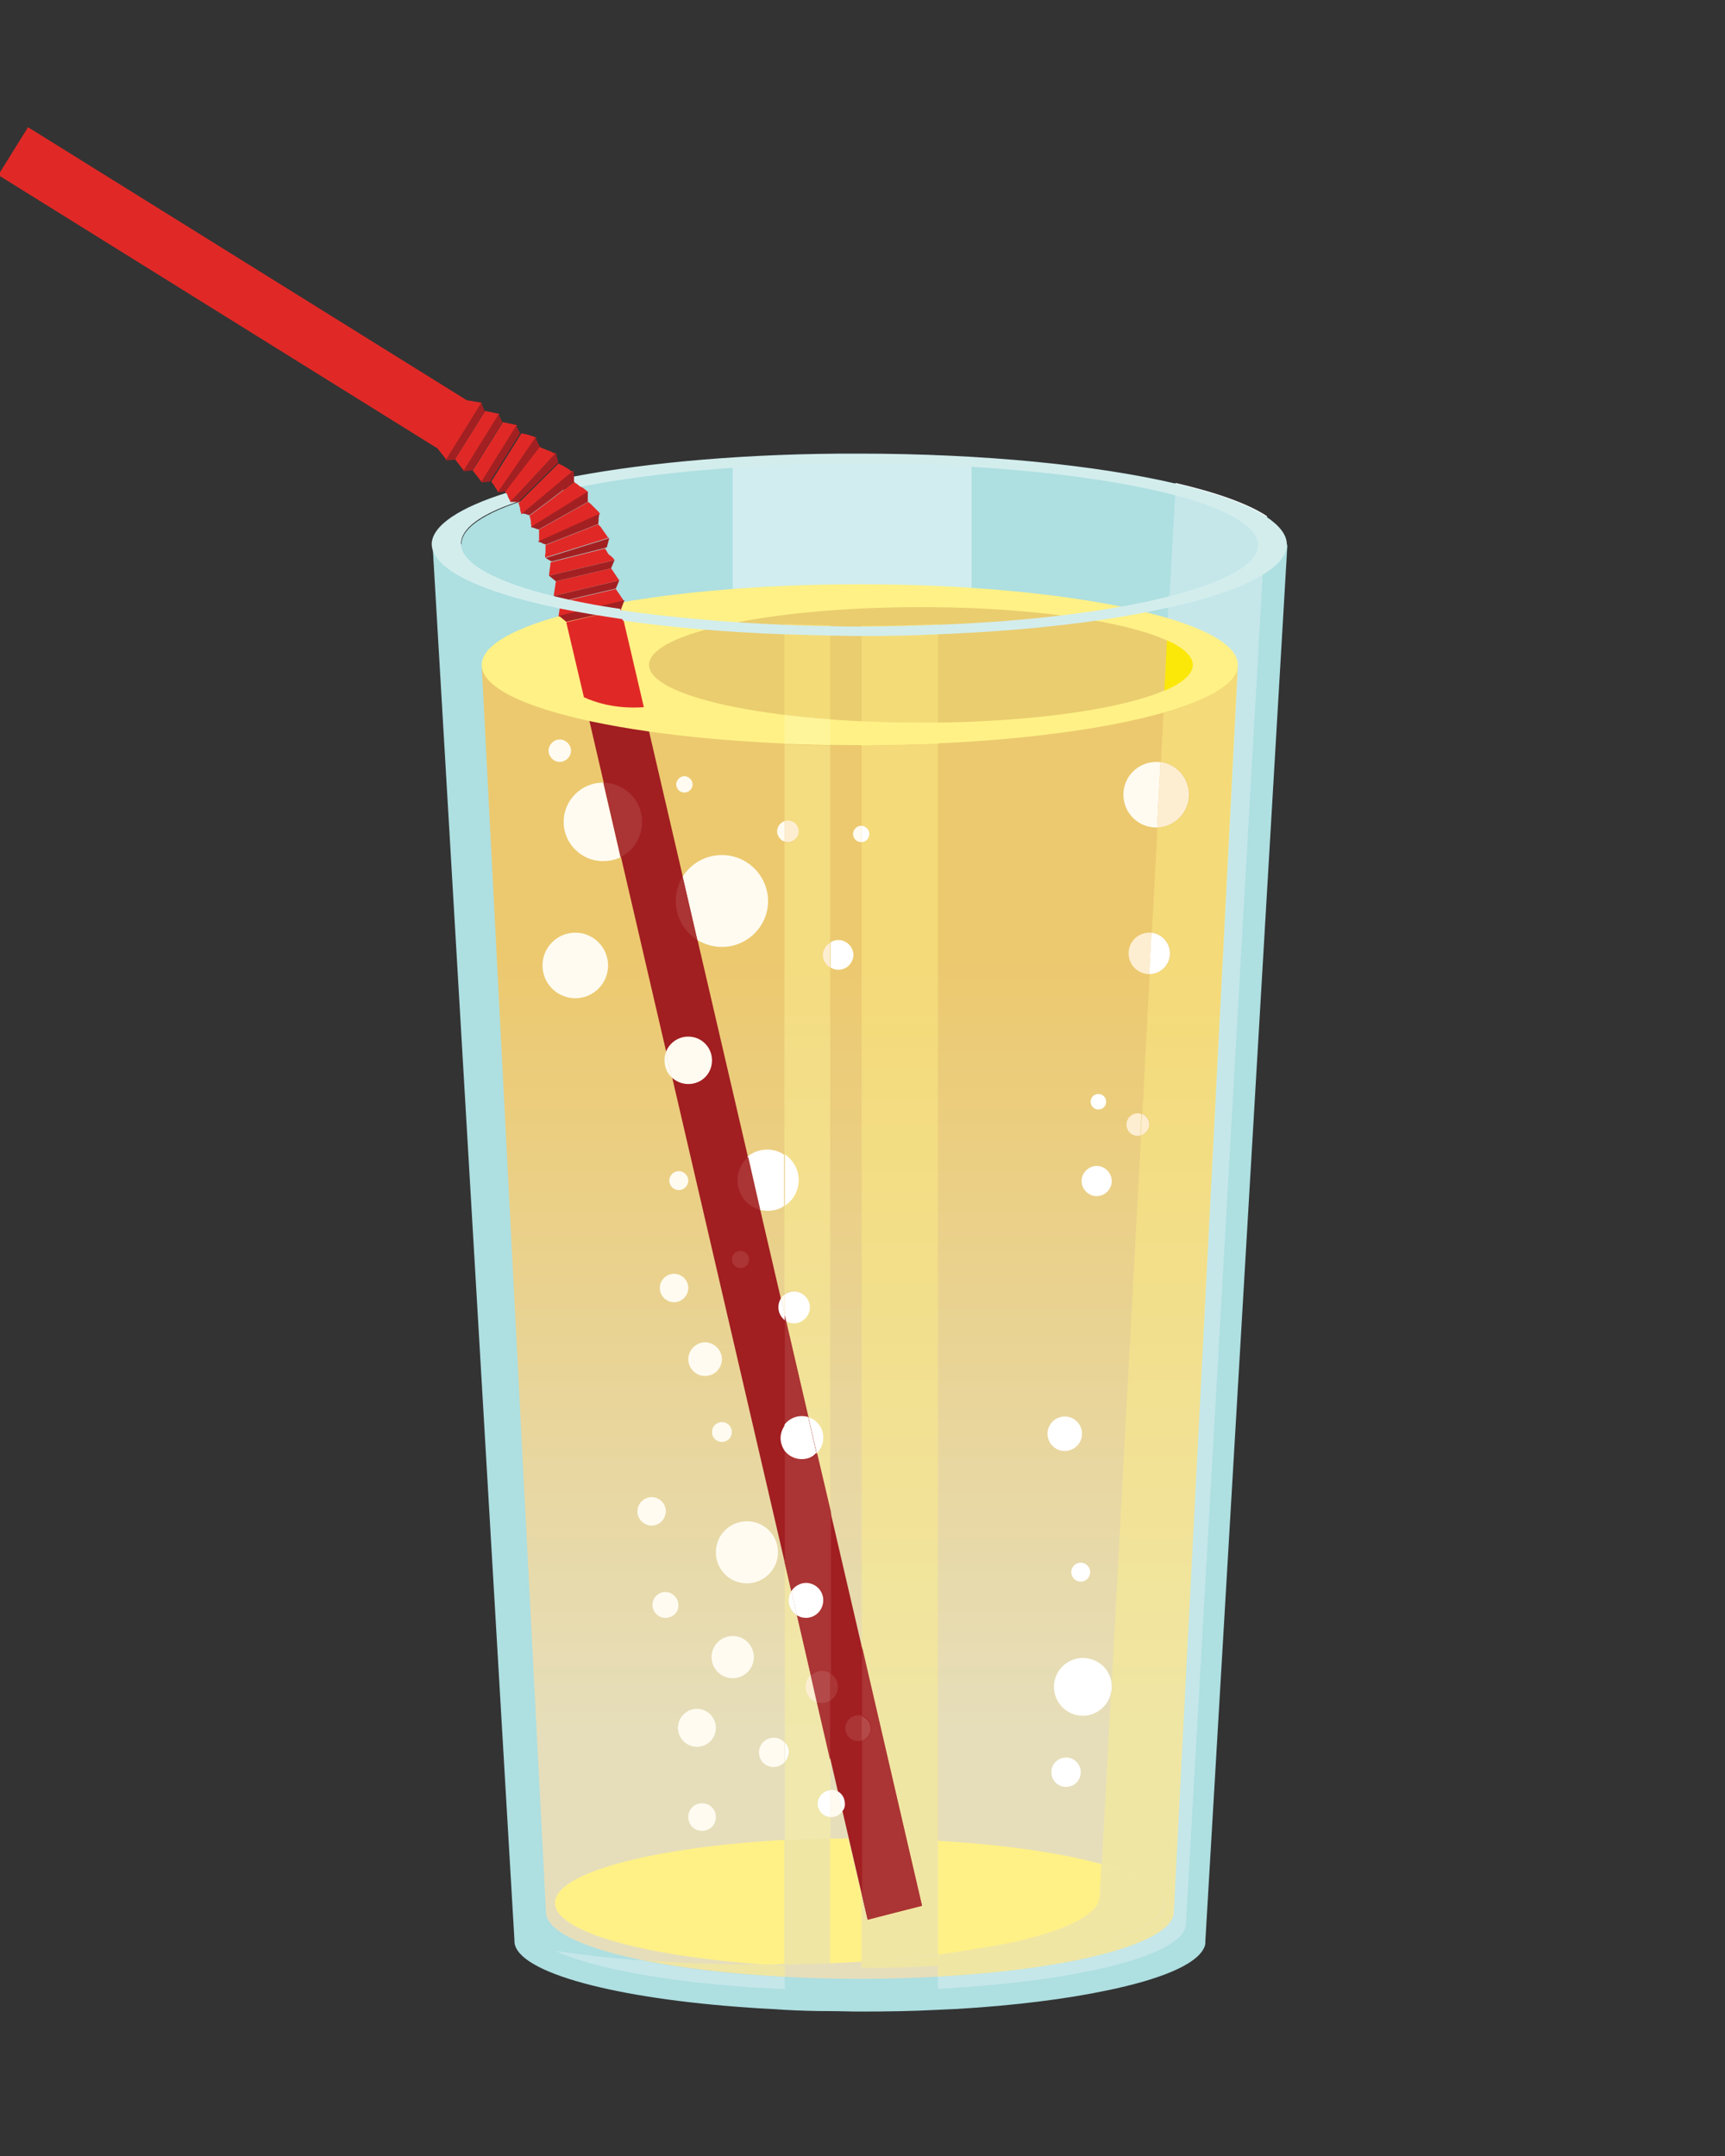 <?xml version="1.0" encoding="utf-8"?>
<!-- Generator: Adobe Illustrator 24.0.1, SVG Export Plug-In . SVG Version: 6.00 Build 0)  -->
<svg version="1.1" id="Layer_1" xmlns="http://www.w3.org/2000/svg" xmlns:xlink="http://www.w3.org/1999/xlink" x="0px" y="0px"
	 viewBox="0 0 400 500" style="enable-background:new 0 0 400 500;" xml:space="preserve">
<rect x="0" y="0" width="400" height="500" fill="#333333" stroke="none"/>
<style type="text/css">
	.st0{fill:#AEDFE1;}
	.st1{fill:url(#SVGID_1_);}
	.st2{fill:#FFF186;}
	.st3{fill:#D2EDEF;}
	.st4{fill:#A11E21;}
	.st5{fill:#EACD6F;}
	.st6{fill:#E02926;}
	.st7{fill:#A32022;}
	.st8{fill:#D3EDED;}
	.st9{fill:#FFFBF1;}
	.st10{fill:#AB3434;}
	.st11{fill:#FFFFFF;}
	.st12{fill:#FDEED1;}
	.st13{fill:#C5E7EA;}
	.st14{opacity:0.42;fill:#FFF186;enable-background:new    ;}
	.st15{fill:#FBE808;}
	.st16{fill:#FEEDCF;}
	.st17{fill:#B44949;}
	.st18{opacity:0.42;fill:#FEF59A;enable-background:new    ;}
	.st19{fill:#FEF59A;}
</style>
<g>
	<path class="st0" d="M100.3,126.2l19,323.9l0,0c0,0.1,0,0.3,0,0.4l0,0c0.8,7,23.4,13,54.5,15.1c2.6,0.2,5.4,0.3,8.1,0.5
		c3.5,0.2,7,0.3,10.6,0.3c2.3,0,4.5,0.1,6.9,0.1c0.1,0,0.3,0,0.4,0c6.1,0,12-0.1,17.7-0.4c1.5-0.1,2.9-0.1,4.4-0.2
		c13.4-0.8,25.3-2.3,34.8-4.3c12.1-2.5,20.2-5.8,22.3-9.5c0.3-0.5,0.5-1,0.5-1.5l0,0c0-0.1,0-0.2,0-0.4l19-323.4v-0.5L100.3,126.2"
		/>
	
		<linearGradient id="SVGID_1_" gradientUnits="userSpaceOnUse" x1="199.35" y1="700.705" x2="199.35" y2="879.324" gradientTransform="matrix(1 0 0 1 0 -478)">
		<stop  offset="0" style="stop-color:#ECC96F"/>
		<stop  offset="1" style="stop-color:#E6DEBA"/>
	</linearGradient>
	<path class="st1" d="M287.1,154.2l-14.9,289.2c0,8.5-32.6,15.5-72.8,15.5s-72.8-6.9-72.8-15.5l-14.9-289.2L287.1,154.2"/>
	<path class="st2" d="M177.3,455.6c-28.2-2-48.6-7.6-48.6-14.3c0-7,22.6-12.9,53.2-14.6v28.8C180.4,455.6,178.9,455.6,177.3,455.6
		 M192.5,455.3v-28.9c1.4,0,2.8,0,4.2-0.1l3.1,13.3v15.3c-0.4,0-0.9,0.1-1.3,0.1C196.6,455.1,194.6,455.2,192.5,455.3 M217.5,453.3
		v-26.4c15.3,0.9,28.6,2.8,37.9,5.4l-0.4,7.4c0,0.1,0,0.2,0,0.4l0,0l0,0c-0.1,0.5-0.2,1-0.5,1.5c-2.1,3.6-10,6.9-21.9,9.3
		C228.1,451.7,223,452.6,217.5,453.3"/>
	<path class="st0" d="M107,126.2c0,8.3,26.3,15.4,62.9,17.9c9.3,0.6,19.2,1,29.5,1c9,0,17.7-0.3,25.9-0.8
		c15.4-0.9,29.2-2.6,40.1-4.9c13.9-2.9,23.3-6.7,25.7-11c0.4-0.7,0.6-1.5,0.6-2.2s-0.2-1.5-0.6-2.2c-2.4-4.3-11.8-8.1-25.7-11
		c-10.9-2.3-24.7-4-40.1-4.9c-8.2-0.5-16.9-0.8-25.9-0.8c-10.3,0-20.2,0.3-29.5,1C133.3,110.8,107,117.9,107,126.2"/>
	<path class="st3" d="M169.9,136.6v-28.3c9.3-0.6,19.2-1,29.5-1c9,0,17.7,0.3,25.9,0.8v28.3c-8.2-0.5-16.9-0.8-25.9-0.8
		C189,135.5,179.1,135.9,169.9,136.6"/>
	<path class="st4" d="M149.2,164l64.6,278l-12.6,3.2l-65.8-283.5C141,164.4,146.7,164.2,149.2,164"/>
	<path class="st2" d="M111.7,154.2c0,10.3,39.3,18.6,87.7,18.6s87.7-8.4,87.7-18.6c0-10.3-39.3-18.7-87.7-18.7
		S111.7,143.9,111.7,154.2"/>
	<path class="st5" d="M150.5,154.2c0,7.4,28.2,13.4,63,13.4s63-6,63-13.4s-28.2-13.4-63-13.4S150.5,146.8,150.5,154.2"/>
	<path class="st6" d="M-0.4,40.6l101.7,63.3l6.9-11.1L6.5,29.5L-0.4,40.6"/>
	<path class="st6" d="M144.7,139.4l-7.6,1.8l-7.6,1.8l0.5-3.4l6.4-1.5l6.4-1.5L144.7,139.4"/>
	<path class="st7" d="M144,141.3l-12.7,2.9l-1.7-1.4l7.6-1.8l7.6-1.8L144,141.3"/>
	<path class="st6" d="M143.6,134.6l-7.6,1.8l-7.6,1.8l0.5-3.4l6.4-1.5l6.4-1.5L143.6,134.6"/>
	<path class="st7" d="M142.8,136.5l-6.4,1.5l-6.4,1.5l-1.6-1.3l7.6-1.8l7.6-1.8L142.8,136.5"/>
	<path class="st6" d="M142.5,129.9l-7.6,1.8l-7.6,1.8c0,0,0.1-0.9,0.2-1.7c0-0.2,0.1-0.4,0.1-0.6c0-0.1,0-0.1,0-0.1V131l0,0l0,0l0,0
		c0-0.1,0-0.1,0-0.2c0.1-0.3,0.1-0.4,0.1-0.4l6.3-1.6l6.3-1.6c0,0,0.1,0.2,0.3,0.5c0.1,0.1,0.1,0.2,0.2,0.3l0,0l0,0l0,0
		c0,0,0,0,0,0.1l0.1,0.1c0.1,0.2,0.2,0.3,0.4,0.5C142.1,129.2,142.5,129.9,142.5,129.9"/>
	<path class="st7" d="M141.7,131.8l-6.4,1.5l-6.4,1.5l-1.6-1.3l7.6-1.8l7.6-1.8L141.7,131.8"/>
	<path class="st6" d="M141.2,124.7l-7.4,2.3l-7.4,2.3c0,0,0,0,0-0.1v-0.1c0-0.1,0-0.1,0-0.2c0-0.3,0.1-0.6,0.1-1c0-0.1,0-0.2,0-0.3
		s0-0.2,0-0.3c0-0.2,0-0.3,0-0.5c0-0.1,0-0.3,0-0.3v-0.1l6.1-2.4l6.1-2.4c0,0,0,0.1,0.1,0.1c0.1,0.1,0.2,0.2,0.3,0.3
		s0.3,0.3,0.4,0.5c0.1,0.1,0.1,0.2,0.2,0.3s0.1,0.2,0.2,0.3c0.3,0.4,0.6,0.8,0.8,1.1c0.1,0.1,0.1,0.2,0.1,0.2s0.1,0.1,0.1,0.2
		C141.2,124.7,141.2,124.7,141.2,124.7"/>
	<path class="st7" d="M140.6,127l-6.3,1.6l-6.3,1.6c0,0,0,0-0.1,0c0,0-0.1-0.1-0.2-0.1c-0.2-0.1-0.3-0.2-0.5-0.3s-0.4-0.2-0.5-0.3
		c-0.2-0.1-0.2-0.1-0.2-0.1l7.4-2.3l7.4-2.3c0,0,0,0.1-0.1,0.3c-0.1,0.2-0.1,0.5-0.2,0.8c-0.1,0.3-0.2,0.6-0.2,0.8
		C140.8,126.8,140.6,126.9,140.6,127C140.6,126.9,140.6,127,140.6,127"/>
	<path class="st6" d="M139.2,119.2l-7.1,3.2l-7.1,3.2c0,0,0-0.2,0-0.4c0-0.3,0-0.6,0-1c0-0.1,0-0.2,0-0.3s0-0.2,0-0.3
		c0-0.1,0-0.2,0-0.2v-0.1v-0.1c0-0.3,0-0.4,0-0.4l5.7-3.2l5.7-3.2c0,0,0.2,0.2,0.5,0.4l0.1,0.1l0.1,0.1c0.1,0.1,0.2,0.2,0.2,0.2
		s0.2,0.2,0.3,0.3c0.1,0.1,0.2,0.2,0.3,0.3c0.4,0.4,0.7,0.7,1,1C139,119.1,139.2,119.2,139.2,119.2"/>
	<path class="st7" d="M138.8,121.5l-6.1,2.4l-6.1,2.4c0,0-0.1-0.1-0.3-0.1c-0.1,0-0.2-0.1-0.3-0.1s-0.1-0.1-0.2-0.1
		c-0.1,0-0.1-0.1-0.2-0.1c-0.2-0.1-0.4-0.2-0.6-0.2c-0.1,0-0.1-0.1-0.2-0.1s-0.1,0-0.1,0l7.1-3.2l7.1-3.2c0,0,0,0,0,0.1s0,0.2,0,0.3
		c0,0.2-0.1,0.5-0.1,0.8c0,0.1,0,0.1,0,0.2s0,0.1,0,0.2s0,0.3-0.1,0.4C138.8,121.4,138.8,121.5,138.8,121.5"/>
	<path class="st6" d="M136.4,114.1l-6.6,4.1l-6.6,4.1c0,0,0,0,0-0.1v-0.1V122v-0.1c0-0.1,0-0.3-0.1-0.4c0-0.1,0-0.2,0-0.3
		c0-0.1,0-0.2,0-0.3c0-0.2-0.1-0.3-0.1-0.5s-0.1-0.3-0.1-0.4s-0.1-0.2-0.1-0.3c0-0.1,0-0.1,0-0.1l5.2-3.9l5.2-4c0,0,0.1,0,0.1,0.1
		s0.2,0.2,0.4,0.3c0.1,0.1,0.3,0.2,0.5,0.4c0.2,0.1,0.4,0.3,0.6,0.4c0.1,0.1,0.2,0.2,0.3,0.2s0.2,0.2,0.3,0.2
		c0.2,0.2,0.4,0.3,0.5,0.4l0.1,0.1l0.1,0.1c0.1,0.1,0.1,0.1,0.1,0.1C136.3,114,136.4,114.1,136.4,114.1"/>
	<path class="st7" d="M136.3,116.4l-5.7,3.2l-5.7,3.2c0,0-0.1,0-0.3-0.1s-0.4-0.1-0.6-0.2c-0.1,0-0.2-0.1-0.3-0.1s-0.2-0.1-0.3-0.1
		c-0.2,0-0.3-0.1-0.3-0.1l6.6-4.1l6.6-4.1c0,0,0,0.2,0,0.4c0,0.1,0,0.2,0,0.4c0,0.1,0,0.3,0,0.4c0,0.3,0,0.6,0,0.8
		C136.3,116.3,136.3,116.4,136.3,116.4"/>
	<path class="st6" d="M132.9,109.3l-6,5l-6,5c0,0,0-0.2-0.1-0.4c0-0.1,0-0.1-0.1-0.2v-0.1v-0.1c-0.1-0.2-0.1-0.3-0.1-0.5v-0.1v-0.1
		c0-0.1-0.1-0.2-0.1-0.3c-0.1-0.2-0.1-0.3-0.1-0.4c-0.1-0.3-0.2-0.4-0.2-0.4l9.3-9.2c0,0,0.2,0.1,0.6,0.3c0.2,0.1,0.4,0.2,0.6,0.3
		c0.1,0.1,0.2,0.1,0.3,0.2c0.1,0,0.1,0.1,0.2,0.1s0.1,0.1,0.2,0.1c0.2,0.1,0.4,0.3,0.6,0.4c0.1,0,0.1,0.1,0.1,0.1l0.1,0.1
		c0.1,0.1,0.2,0.1,0.3,0.2C132.7,109.2,132.9,109.3,132.9,109.3"/>
	<path class="st7" d="M133.2,111.6l-5.2,4l-5.2,3.9c0,0-0.1,0-0.3-0.1c-0.1,0-0.2,0-0.3-0.1c-0.1,0-0.2,0-0.3-0.1
		c-0.2,0-0.4-0.1-0.6-0.1c-0.1,0-0.2,0-0.2,0c-0.1,0-0.1,0-0.1,0l6-5l6-5c0,0,0,0,0,0.1s0,0.2,0,0.3c0,0.2,0.1,0.5,0.1,0.8
		c0,0.1,0,0.3,0,0.4s0,0.3,0,0.4C133.2,111.5,133.2,111.6,133.2,111.6"/>
	<path class="st6" d="M128.9,105.1l-5.3,5.7l-5.3,5.7c0,0,0,0,0-0.1s-0.1-0.2-0.1-0.3c-0.1-0.1-0.1-0.3-0.2-0.4
		c0-0.1-0.1-0.2-0.1-0.2c0-0.1-0.1-0.2-0.1-0.2c-0.1-0.2-0.2-0.3-0.2-0.5s-0.1-0.3-0.2-0.4c-0.1-0.1-0.1-0.2-0.2-0.3
		C117,114,117,114,117,114l4-5.2l4-5.2c0,0,0.1,0,0.2,0.1c0.1,0,0.3,0.1,0.4,0.2c0.2,0.1,0.4,0.1,0.6,0.2s0.4,0.2,0.7,0.3
		c0.1,0.1,0.2,0.1,0.3,0.1c0.1,0.1,0.2,0.1,0.3,0.1c0.2,0.1,0.4,0.2,0.6,0.3c0.2,0.1,0.3,0.2,0.4,0.2
		C128.8,105,128.9,105.1,128.9,105.1"/>
	<path class="st7" d="M129.4,107.3l-9.3,9.2c0,0-0.1,0-0.3,0s-0.4,0-0.6,0c-0.2,0-0.4,0-0.6,0s-0.3,0-0.3,0l5.3-5.7l5.3-5.7
		c0,0,0,0.1,0.1,0.3c0.1,0.2,0.1,0.5,0.2,0.8c0.1,0.3,0.1,0.6,0.2,0.8C129.4,107.2,129.4,107.3,129.4,107.3"/>
	<path class="st6" d="M124.3,101.4l-4.4,6.4l-4.4,6.4l0,0v-0.1c0-0.1-0.1-0.2-0.2-0.3c-0.1-0.1-0.1-0.3-0.2-0.4s-0.2-0.3-0.3-0.4
		l-0.1-0.1c0,0,0,0,0-0.1l0,0l0,0c-0.1-0.1-0.1-0.2-0.2-0.3c-0.1-0.2-0.2-0.3-0.3-0.4c-0.2-0.3-0.3-0.4-0.3-0.4l3.5-5.6l3.5-5.6
		c0,0,0.2,0,0.5,0.1c0.2,0,0.3,0.1,0.5,0.1c0.1,0,0.2,0,0.3,0.1l0,0h0.1h0.1c0.1,0,0.1,0,0.2,0.1c0.2,0.1,0.5,0.1,0.7,0.2
		s0.4,0.1,0.6,0.2S124.2,101.4,124.3,101.4C124.2,101.3,124.2,101.4,124.3,101.4L124.3,101.4"/>
	<path class="st7" d="M125.2,103.6l-4,5.2l-4,5.2c0,0-0.5,0-0.9,0.1s-0.9,0.1-0.9,0.1l4.4-6.4l4.4-6.4c0,0,0.2,0.5,0.4,1.1
		C124.9,103,125.2,103.6,125.2,103.6"/>
	<path class="st6" d="M119.9,98.6l-4.1,6.6l-4.1,6.6l-2.1-2.7l3.5-5.6l3.5-5.6L119.9,98.6"/>
	<path class="st7" d="M120.6,100.5l-3.5,5.6l-3.5,5.6l-2.1,0.2l4.1-6.6l4.1-6.6L120.6,100.5"/>
	<path class="st6" d="M115.8,96l-4.1,6.6l-4.1,6.6l-2.1-2.7l3.5-5.6l3.5-5.6L115.8,96"/>
	<path class="st7" d="M116.5,97.9l-3.5,5.6l-3.5,5.6l-2.1,0.2l4.1-6.6l4.1-6.6L116.5,97.9"/>
	<path class="st6" d="M111.7,93.4l-4.1,6.6l-4.1,6.6l-2.2-2.8l3.4-5.5l3.4-5.5L111.7,93.4"/>
	<path class="st7" d="M112.4,95.4l-3.5,5.6l-3.5,5.6l-2.1,0.2l4.1-6.6l4.2-6.8L112.4,95.4"/>
	<path class="st6" d="M144,141.3l5.3,22.7c-2.5,0.2-8.2,0.3-13.9-2.3l-4.1-17.4L144,141.3"/>
	<path class="st8" d="M117.4,114.3c0.1,0.1,0.1,0.3,0.2,0.4s0.1,0.3,0.2,0.5c0,0.1,0.1,0.2,0.1,0.2c0,0.1,0.1,0.2,0.1,0.2
		c0.1,0.2,0.1,0.3,0.2,0.4c0.1,0.1,0.1,0.2,0.1,0.3c0,0.1,0,0.1,0,0.1s0.1,0,0.3,0s0.4,0,0.6,0s0.4,0,0.6,0c0.1,0,0.1,0,0.1,0
		c-8.3,2.8-13,6.1-13,9.7c0,4.6,8.2,8.9,21.7,12.2c4.5,1.1,9.6,2.1,15.2,2.9l0,0l0.6,2.4c-5.3-0.8-10.2-1.6-14.7-2.5
		c-18.3-3.8-29.6-9.1-29.6-15C100.3,121.8,106.6,117.7,117.4,114.3"/>
	<path class="st9" d="M199.7,195.3c-1.1,0-1.9-0.9-1.9-1.9s0.9-1.9,1.9-1.9h0.1v3.8C199.8,195.3,199.8,195.3,199.7,195.3"/>
	<path class="st9" d="M167.4,219.6c-2.1,0-4-0.6-5.7-1.6l-3.4-14.7c1.9-3,5.2-5,9.1-5c5.9,0,10.7,4.8,10.7,10.7
		C178.1,214.8,173.3,219.6,167.4,219.6"/>
	<path class="st10" d="M161.7,218c-3-1.9-5-5.2-5-9.1c0-2.1,0.6-4,1.6-5.6L161.7,218"/>
	<path class="st11" d="M194.4,224.9c-0.7,0-1.3-0.2-1.8-0.5v-5.9c0.5-0.3,1.1-0.5,1.8-0.5c1.9,0,3.5,1.6,3.5,3.5
		C197.8,223.4,196.3,224.9,194.4,224.9"/>
	<path class="st9" d="M182,195.2c-1-0.3-1.8-1.3-1.8-2.4c0-1.1,0.8-2.1,1.8-2.4V195.2"/>
	<path class="st9" d="M139.8,199.7c-5,0-9.1-4.1-9.1-9.1s4.1-9.1,9.1-9.1h0.1l4,17.3C142.7,199.4,141.3,199.7,139.8,199.7"/>
	<path class="st10" d="M143.9,198.8l-4-17.3c5,0.1,9,4.1,9,9.1C148.9,194.2,146.9,197.3,143.9,198.8"/>
	<path class="st9" d="M155.8,249.9c-1.1-1-1.7-2.4-1.7-4c0-0.7,0.1-1.3,0.3-1.9L155.8,249.9"/>
	<path class="st9" d="M159.6,251.4c-1.5,0-2.8-0.6-3.8-1.5l-1.4-5.9c0.8-2.1,2.8-3.6,5.2-3.6c3.1,0,5.5,2.5,5.5,5.5
		C165.1,249,162.7,251.4,159.6,251.4"/>
	<path class="st11" d="M178,280.8c-0.6,0-1.2-0.1-1.8-0.2l-2.9-12.3c1.2-1.1,2.9-1.7,4.6-1.7c1.4,0,2.8,0.4,3.9,1.2v11.9
		C180.8,280.4,179.5,280.8,178,280.8"/>
	<path class="st10" d="M176.3,280.6c-3.1-0.8-5.3-3.6-5.3-6.9c0-2.1,1-4.1,2.5-5.4L176.3,280.6"/>
	<path class="st9" d="M156.3,302c-1.8,0-3.3-1.5-3.3-3.3s1.5-3.3,3.3-3.3s3.3,1.5,3.3,3.3S158.1,302,156.3,302"/>
	<path class="st9" d="M163.5,319.1c-2.2,0-3.9-1.8-3.9-3.9c0-2.1,1.8-3.9,3.9-3.9s3.9,1.8,3.9,3.9S165.7,319.1,163.5,319.1"/>
	<path class="st9" d="M182,305l-0.9-3.9c0.2-0.4,0.6-0.7,0.9-0.9V305"/>
	<path class="st11" d="M182,306.2c-0.9-0.7-1.5-1.8-1.5-3c0-0.8,0.2-1.5,0.6-2.1l0.9,3.9V306.2"/>
	<path class="st10" d="M171.7,294.1c-1.1,0-2-0.9-2-2c0-1.1,0.9-2,2-2s2,0.9,2,2C173.7,293.2,172.8,294.1,171.7,294.1"/>
	<path class="st9" d="M157.4,276c-1.2,0-2.2-1-2.2-2.2s1-2.2,2.2-2.2s2.2,1,2.2,2.2S158.6,276,157.4,276"/>
	<path class="st11" d="M182,336.5c-0.6-0.8-1-1.9-1-3c0-1.1,0.4-2.1,1-3V336.5"/>
	<path class="st9" d="M167.4,334.4c-1.3,0-2.3-1-2.3-2.3s1-2.3,2.3-2.3s2.3,1,2.3,2.3S168.7,334.4,167.4,334.4"/>
	<path class="st9" d="M173.2,367.2c-4,0-7.2-3.2-7.2-7.2s3.2-7.2,7.2-7.2s7.2,3.2,7.2,7.2C180.4,363.9,177.2,367.2,173.2,367.2"/>
	<path class="st9" d="M169.9,389.2c-2.7,0-4.9-2.2-4.9-4.9c0-2.7,2.2-4.9,4.9-4.9s4.9,2.2,4.9,4.9
		C174.8,387,172.6,389.2,169.9,389.2"/>
	<path class="st9" d="M154.3,375.2c-1.7,0-3-1.4-3-3c0-1.7,1.4-3,3-3s3,1.4,3,3C157.4,373.9,156,375.2,154.3,375.2"/>
	<path class="st9" d="M151.1,353.8c-1.8,0-3.3-1.5-3.3-3.3s1.5-3.3,3.3-3.3s3.3,1.5,3.3,3.3C154.3,352.4,152.9,353.8,151.1,353.8"/>
	<path class="st10" d="M199,403.8c-1.6,0-3-1.3-3-3c0-1.6,1.3-3,3-3c0.3,0,0.6,0,0.9,0.1v5.7C199.6,403.8,199.3,403.8,199,403.8"/>
	<path class="st9" d="M179.4,409.8c-1.9,0-3.4-1.5-3.4-3.4c0-1.9,1.5-3.4,3.4-3.4c1,0,1.9,0.4,2.5,1.1v4.6
		C181.3,409.3,180.4,409.8,179.4,409.8"/>
	<path class="st9" d="M161.6,405.1c-2.4,0-4.4-2-4.4-4.4c0-2.4,2-4.4,4.4-4.4s4.4,2,4.4,4.4C166,403.1,164.1,405.1,161.6,405.1"/>
	<path class="st9" d="M162.8,424.6c-1.8,0-3.2-1.4-3.2-3.2s1.4-3.2,3.2-3.2s3.2,1.4,3.2,3.2C166,423.2,164.6,424.6,162.8,424.6"/>
	<path class="st9" d="M192.8,421.4c-0.1,0-0.2,0-0.3,0v-6.3c0.1,0,0.2,0,0.3,0c0.5,0,1,0.1,1.4,0.3l1.1,4.7
		C194.7,420.9,193.8,421.4,192.8,421.4"/>
	<path class="st11" d="M195.3,420.1l-1.1-4.7c1,0.5,1.7,1.6,1.7,2.8C196,419,195.7,419.6,195.3,420.1"/>
	<path class="st10" d="M192.5,394.4V388c1.1,0.7,1.8,1.9,1.8,3.2S193.6,393.8,192.5,394.4"/>
	<path class="st9" d="M158.7,183.8c-1.1,0-1.9-0.9-1.9-1.9s0.9-1.9,1.9-1.9s1.9,0.9,1.9,1.9S159.8,183.8,158.7,183.8"/>
	<path class="st9" d="M129.8,176.7c-1.4,0-2.6-1.2-2.6-2.6c0-1.4,1.2-2.6,2.6-2.6s2.6,1.2,2.6,2.6S131.2,176.7,129.8,176.7"/>
	<path class="st9" d="M133.4,231.5c-4.2,0-7.6-3.4-7.6-7.6s3.4-7.6,7.6-7.6s7.6,3.4,7.6,7.6S137.6,231.5,133.4,231.5"/>
	<path class="st9" d="M268.1,191.9c-4.2,0-7.6-3.4-7.6-7.6c0-4.2,3.4-7.6,7.6-7.6c0.4,0,0.7,0,1,0.1l-0.8,15.2
		C268.2,191.9,268.2,191.9,268.1,191.9"/>
	<path class="st12" d="M266.5,225.9c-2.6,0-4.8-2.1-4.8-4.8c0-2.6,2.1-4.8,4.8-4.8c0.2,0,0.3,0,0.5,0L266.5,225.9L266.5,225.9"/>
	<path class="st12" d="M263.8,263.4c-1.5,0-2.6-1.2-2.6-2.6c0-1.4,1.2-2.6,2.6-2.6c0.3,0,0.6,0.1,0.9,0.2l-0.3,5
		C264.3,263.3,264.1,263.4,263.8,263.4"/>
	<path class="st11" d="M254.3,277.4c-1.9,0-3.5-1.6-3.5-3.5c0-1.9,1.6-3.5,3.5-3.5s3.5,1.6,3.5,3.5
		C257.8,275.8,256.2,277.4,254.3,277.4"/>
	<path class="st11" d="M254.7,257.3c-1,0-1.8-0.8-1.8-1.8c0-1,0.8-1.8,1.8-1.8s1.8,0.8,1.8,1.8C256.5,256.5,255.7,257.3,254.7,257.3
		"/>
	<path class="st11" d="M246.9,336.5c-2.2,0-4-1.8-4-4s1.8-4,4-4s4,1.8,4,4S249.1,336.5,246.9,336.5"/>
	<path class="st11" d="M250.6,366.8c-1.2,0-2.2-1-2.2-2.2s1-2.2,2.2-2.2s2.2,1,2.2,2.2S251.8,366.8,250.6,366.8"/>
	<path class="st11" d="M251.1,397.9c-3.7,0-6.7-3-6.7-6.7s3-6.7,6.7-6.7c3.3,0,6.1,2.4,6.6,5.5l-0.2,3.1
		C256.7,395.8,254.1,397.9,251.1,397.9"/>
	<path class="st11" d="M247.2,414.4c-1.9,0-3.4-1.5-3.4-3.4c0-1.9,1.5-3.4,3.4-3.4s3.4,1.5,3.4,3.4
		C250.6,412.9,249.1,414.4,247.2,414.4"/>
	<path class="st13" d="M182,461.3c-2.6-0.1-5.1-0.3-7.6-0.4c-20.5-1.4-37.1-4.5-45.7-8.5c6.2,1,13,1.7,20.4,2.3
		c9,1.8,20.3,3.2,32.8,3.8L182,461.3"/>
	<path class="st14" d="M182,458.4c-12.5-0.6-23.8-2-32.8-3.8c0.7,0.1,1.5,0.1,2.2,0.2c7.9,0.5,16.3,0.8,25.1,0.8c0.3,0,0.6,0,0.9,0
		c1.5,0.1,3.1,0.2,4.6,0.3V458.4"/>
	<path class="st11" d="M293.4,126.2h-1.6c0-0.8-0.2-1.5-0.6-2.2c-2-3.5-8.7-6.7-18.7-9.3l0,0l0.1-2.7c9.5,2.2,16.8,4.8,21.2,7.7
		L293.4,126.2"/>
	<path class="st13" d="M217.5,461.2v-2.8c31.5-1.7,54.7-7.8,54.7-15L287,154.6c0-0.1,0-0.3,0-0.4c0-4-6-7.8-16.2-10.8l0.1-2.6
		l0.1-2.7c10.7-2.7,17.9-6,20-9.7c0.4-0.7,0.6-1.5,0.6-2.2h1.6l-0.4,7L275,446.1c0,0.1,0,0.2,0,0.3l0,0l0,0c-0.1,0.5-0.2,1-0.5,1.5
		c-2,3.5-9.8,6.7-21.3,9.1c-9,1.9-20.4,3.3-33.2,4.1C219.3,461.1,218.4,461.2,217.5,461.2"/>
	<path class="st14" d="M217.5,458.4v-2.5c30.3-1.7,52.6-7.6,52.6-14.5c0-3.5-5.5-6.6-14.6-9.1l2.1-39.2c0.2-0.6,0.3-1.2,0.3-1.9
		c0-0.4,0-0.8-0.1-1.2l6.8-126.7c1.1-0.3,2-1.3,2-2.6c0-1.1-0.7-2.1-1.7-2.5l1.7-32.3c2.6,0,4.8-2.1,4.8-4.8c0-2.5-1.9-4.5-4.3-4.8
		l1.3-24.4c4.1-0.1,7.4-3.5,7.4-7.6c0-3.9-2.9-7.1-6.6-7.6l0.6-11.4c10.5-3,16.9-6.7,17.3-10.7l-14.9,288.8
		C272.2,450.6,249,456.7,217.5,458.4"/>
	<path class="st14" d="M217.5,455.9v-2.6c5.5-0.7,10.6-1.5,15.1-2.5c11.8-2.5,19.8-5.7,21.9-9.3c0.3-0.5,0.5-1,0.5-1.5l0,0l0,0
		c0-0.1,0-0.2,0-0.4l0.4-7.4c9.2,2.5,14.6,5.7,14.6,9.1C270.1,448.3,247.8,454.2,217.5,455.9"/>
	<path class="st13" d="M271.2,138.1l1.3-23.4c10,2.7,16.7,5.8,18.7,9.3c0.4,0.7,0.6,1.5,0.6,2.2c0,0.7-0.2,1.5-0.6,2.2
		C289.1,132.1,281.9,135.4,271.2,138.1"/>
	<path class="st14" d="M269.7,165.3l0.3-5.2c4.2-1.8,6.6-3.8,6.6-6c0-2-2.1-4-6-5.7l0.3-5.1c10.2,3.1,16.2,6.8,16.2,10.8
		c0,0.1,0,0.3,0,0.4C286.6,158.6,280.3,162.3,269.7,165.3"/>
	<path class="st15" d="M270,160.2l0.6-11.7c3.8,1.7,6,3.7,6,5.7C276.6,156.3,274.2,158.4,270,160.2"/>
	<path class="st12" d="M268.3,191.9l0.8-15.2c3.7,0.5,6.6,3.7,6.6,7.6C275.7,188.4,272.4,191.8,268.3,191.9"/>
	<path class="st11" d="M266.5,225.9l0.5-9.6c2.4,0.3,4.3,2.3,4.3,4.8C271.3,223.8,269.1,225.9,266.5,225.9"/>
	<path class="st16" d="M264.5,263.3l0.3-5c1,0.4,1.7,1.4,1.7,2.5C266.5,261.9,265.6,263,264.5,263.3"/>
	<path class="st11" d="M257.5,393l0.2-3.1c0.1,0.4,0.1,0.8,0.1,1.2C257.8,391.8,257.7,392.4,257.5,393"/>
	<path class="st14" d="M217.5,426.8c-2.4-0.1-4.9-0.2-7.4-0.3L199.8,382V195.3c1-0.1,1.8-0.9,1.8-1.9s-0.8-1.9-1.8-1.9v-18.6
		c6.1,0,12-0.1,17.7-0.4V426.8"/>
	<path class="st14" d="M199.8,454.9v-15.3l1.3,5.6l12.6-3.2l-3.6-15.5c2.5,0.1,4.9,0.2,7.4,0.3v26.4
		C212,453.9,206.1,454.5,199.8,454.9"/>
	<path class="st10" d="M201.2,445.2l-1.3-5.6v-35.9c1.2-0.4,2.1-1.5,2.1-2.9c0-1.4-0.9-2.5-2.1-2.9v-16l10.3,44.5l3.6,15.5
		L201.2,445.2"/>
	<path class="st2" d="M199.8,172.9v-5.6c4.4,0.2,9,0.3,13.7,0.3c1.3,0,2.6,0,4,0v4.9C211.8,172.7,205.9,172.8,199.8,172.9"/>
	<path class="st14" d="M213.5,167.6c-4.7,0-9.3-0.1-13.7-0.3v-22.2c6.1,0,11.9-0.1,17.7-0.4v22.9
		C216.2,167.6,214.9,167.6,213.5,167.6"/>
	<path class="st11" d="M199.8,195.3v-3.8c1,0.1,1.8,0.9,1.8,1.9S200.8,195.3,199.8,195.3"/>
	<path class="st17" d="M199.8,403.7V398c1.2,0.4,2.1,1.5,2.1,2.9C201.9,402.2,201,403.3,199.8,403.7"/>
	<path class="st14" d="M199.8,456.4v-1.5c6.3-0.4,12.2-1,17.7-1.6v2.6C211.9,456.2,205.9,456.4,199.8,456.4"/>
	<path class="st18" d="M182,426.8v-18.1c0.6-0.6,0.9-1.4,0.9-2.3c0-0.9-0.3-1.7-0.9-2.3v-41.5l1.5,6.5c-0.4,0.6-0.6,1.4-0.6,2.2
		c0,1.5,0.8,2.7,1.9,3.4l3.2,13.9c-0.7,0.7-1.1,1.6-1.1,2.7c0,1.7,1.1,3.1,2.6,3.6l3.1,13.4v6.9c-1.6,0.1-2.9,1.5-2.9,3.1
		c0,1.6,1.3,3,2.9,3.1v5C188.9,426.5,185.4,426.6,182,426.8 M192.5,350.6l-3.2-13.6c0.9-0.9,1.5-2.2,1.5-3.6c0-2.2-1.4-4.1-3.4-4.7
		l-5.2-22.4c0.5,0.3,1.2,0.5,1.8,0.5c2,0,3.7-1.7,3.7-3.7s-1.7-3.7-3.7-3.7c-0.8,0-1.6,0.3-2.1,0.7v-20.5c1.9-1.3,3.2-3.5,3.2-5.9
		c0-2.5-1.3-4.7-3.2-5.9v-72.5c0.2,0.1,0.5,0.1,0.7,0.1c1.4,0,2.5-1.1,2.5-2.5s-1.1-2.5-2.5-2.5c-0.2,0-0.5,0-0.7,0.1v-17.9
		c3.5,0.1,7,0.3,10.6,0.3v45.7c-1,0.6-1.7,1.7-1.7,2.9s0.7,2.4,1.7,2.9L192.5,350.6"/>
	<path class="st14" d="M182,455.6v-28.8c3.4-0.2,7-0.3,10.6-0.4v28.9C189.1,455.4,185.5,455.5,182,455.6"/>
	<path class="st10" d="M192.5,408.2l-3.1-13.4c0.4,0.1,0.8,0.2,1.2,0.2c0.7,0,1.4-0.2,1.9-0.5L192.5,408.2 M188,388.5l-3.2-13.9
		c0.6,0.4,1.3,0.6,2.1,0.6c2.2,0,4-1.8,4-4s-1.8-4-4-4c-1.4,0-2.7,0.8-3.4,1.9l-1.5-6.5v-26.1c0.9,1.2,2.4,2,4,2
		c1.4,0,2.6-0.5,3.5-1.4l3.2,13.6v37.4c-0.6-0.3-1.2-0.5-1.9-0.5C189.6,387.5,188.7,387.9,188,388.5 M182,330.5v-24.3
		c0.1,0.1,0.2,0.1,0.3,0.2l5.2,22.4c-0.5-0.2-1-0.2-1.5-0.2C184.3,328.5,182.9,329.3,182,330.5"/>
	<path class="st19" d="M192.5,172.8c-3.6-0.1-7.1-0.2-10.6-0.3v-6.7c3.4,0.4,6.9,0.8,10.6,1V172.8"/>
	<path class="st14" d="M192.5,166.8c-3.7-0.3-7.3-0.6-10.6-1v-21.1c3.5,0.1,7,0.2,10.6,0.3V166.8"/>
	<path class="st12" d="M192.5,224.4c-1-0.6-1.7-1.7-1.7-2.9s0.7-2.3,1.7-2.9V224.4"/>
	<path class="st12" d="M182.7,195.3c-0.2,0-0.5,0-0.7-0.1v-4.8c0.2-0.1,0.5-0.1,0.7-0.1c1.4,0,2.5,1.1,2.5,2.5
		C185.2,194.2,184,195.3,182.7,195.3"/>
	<path class="st11" d="M182,279.6v-11.9c1.9,1.3,3.2,3.5,3.2,5.9C185.2,276.2,183.9,278.4,182,279.6"/>
	<path class="st11" d="M184.1,306.9c-0.7,0-1.3-0.2-1.8-0.5L182,305v-4.8c0.6-0.4,1.4-0.7,2.1-0.7c2,0,3.7,1.7,3.7,3.7
		S186.1,306.9,184.1,306.9"/>
	<path class="st17" d="M182.3,306.4c-0.1-0.1-0.2-0.1-0.3-0.2V305L182.3,306.4"/>
	<path class="st11" d="M189.4,337l-1.9-8.3c2,0.6,3.4,2.5,3.4,4.7C190.9,334.9,190.3,336.1,189.4,337"/>
	<path class="st11" d="M185.9,338.4c-1.6,0-3.1-0.8-4-2v-6c0.9-1.2,2.4-2,4-2c0.5,0,1.1,0.1,1.5,0.2l1.9,8.3
		C188.5,337.9,187.3,338.4,185.9,338.4"/>
	<path class="st11" d="M184.8,374.6c-1.1-0.7-1.9-2-1.9-3.4c0-0.8,0.2-1.5,0.6-2.2L184.8,374.6"/>
	<path class="st11" d="M186.9,375.2c-0.8,0-1.5-0.2-2.1-0.6l-1.3-5.6c0.7-1.1,2-1.9,3.4-1.9c2.2,0,4,1.8,4,4
		C190.9,373.4,189.1,375.2,186.9,375.2"/>
	<path class="st11" d="M182,408.7v-4.6c0.6,0.6,0.9,1.4,0.9,2.3C182.8,407.2,182.5,408,182,408.7"/>
	<path class="st11" d="M192.5,421.4c-1.6-0.1-2.9-1.5-2.9-3.1c0-1.6,1.3-3,2.9-3.1V421.4"/>
	<path class="st12" d="M189.4,394.8c-1.5-0.5-2.6-1.9-2.6-3.6c0-1,0.4-2,1.1-2.7L189.4,394.8"/>
	<path class="st17" d="M190.6,395c-0.4,0-0.8-0.1-1.2-0.2l-1.4-6.2c0.7-0.7,1.6-1.1,2.6-1.1c0.7,0,1.4,0.2,1.9,0.5v6.4
		C192,394.8,191.3,395,190.6,395"/>
	<path class="st8" d="M133.1,110.5c0,0.1,0,0.3,0,0.4s0,0.3,0,0.4c0,0.2,0,0.4,0,0.4s0.1,0,0.1,0.1s0.2,0.2,0.4,0.3
		c0.1,0.1,0.3,0.2,0.5,0.4c0.1,0.1,0.3,0.2,0.5,0.4c16.7-3.3,39.5-5.4,64.7-5.4c29.7,0,56.1,2.9,73,7.3c12.1,3.2,19.4,7.2,19.4,11.6
		c0,4.5-7.7,8.6-20.6,11.9c-13.3,3.4-32.1,5.8-53.7,6.6c-5.7,0.2-11.6,0.4-17.7,0.4c-0.1,0-0.3,0-0.4,0c-2.3,0-4.6,0-6.9-0.1
		c-3.6-0.1-7.1-0.1-10.6-0.3c-14.1-0.6-27-1.8-38-3.4l0,0l0.6,2.4c11.1,1.6,23.8,2.7,37.4,3.2c3.5,0.1,7,0.2,10.6,0.3
		c2.3,0,4.6,0.1,6.9,0.1c0.1,0,0.3,0,0.4,0c6,0,11.9-0.1,17.7-0.4c20.9-0.8,39.4-3,53.5-6.2c9.7-2.1,17.2-4.7,21.9-7.6
		c3.6-2.2,5.6-4.5,5.6-7c0-2.3-1.7-4.4-4.8-6.5c-4.4-2.9-11.7-5.5-21.2-7.7c-18.1-4.2-44.2-6.9-73.2-6.9
		C173.9,105.1,150.6,107.2,133.1,110.5"/>
</g>
</svg>
